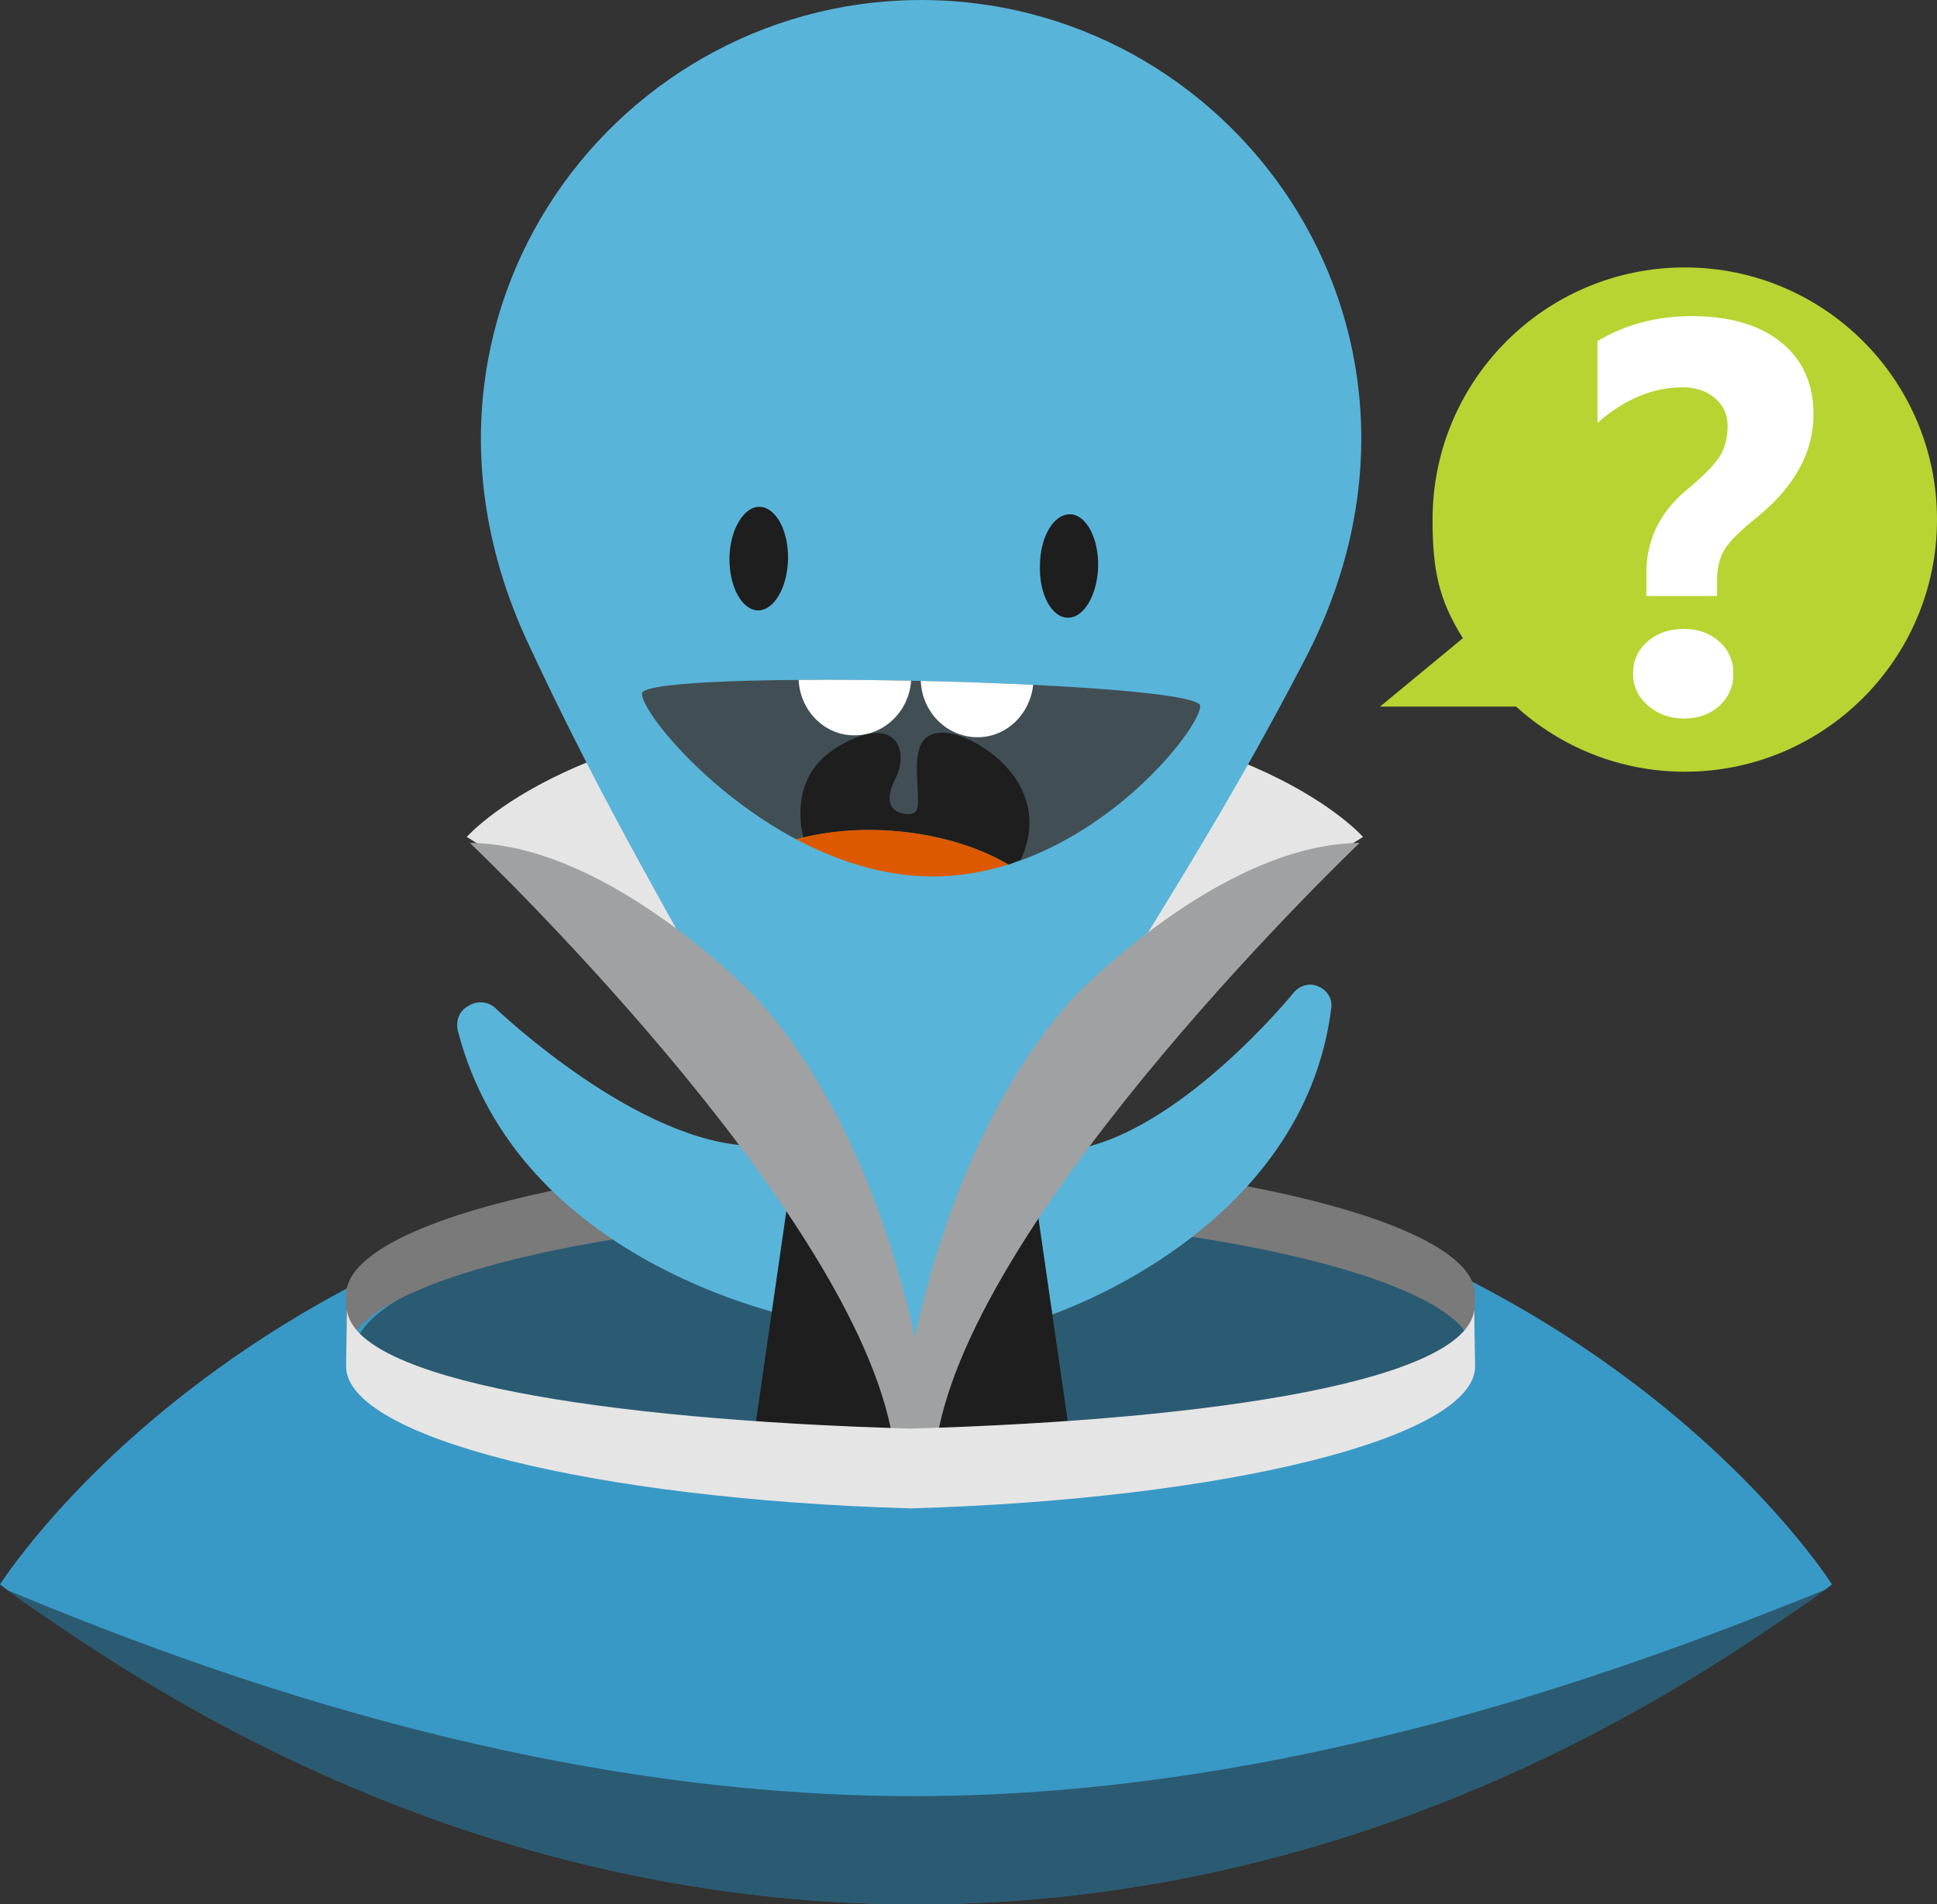 <?xml version="1.0" encoding="UTF-8" standalone="no"?>
<!-- Generator: Adobe Illustrator 17.0.1, SVG Export Plug-In . SVG Version: 6.00 Build 0)  -->

<svg
   xmlns:dc="http://purl.org/dc/elements/1.1/"
   xmlns:cc="http://creativecommons.org/ns#"
   xmlns:rdf="http://www.w3.org/1999/02/22-rdf-syntax-ns#"
   xmlns:svg="http://www.w3.org/2000/svg"
   xmlns="http://www.w3.org/2000/svg"
   xmlns:sodipodi="http://sodipodi.sourceforge.net/DTD/sodipodi-0.dtd"
   xmlns:inkscape="http://www.inkscape.org/namespaces/inkscape"
   version="1.1"
   id="Layer_1"
   x="0px"
   y="0px"
   width="50"
   height="49.169"
   viewBox="0 0 50 49.169"
   enable-background="new 0 0 50 50"
   xml:space="preserve"
   sodipodi:docname="UnidentifiedFeatureObjectColor.svg"
   inkscape:version="0.92.4 (5da689c313, 2019-01-14)"><rect x="0" y="0" width="50" height="49.169" fill="#333333" stroke="none"/><defs
   id="defs47" /><sodipodi:namedview
   pagecolor="#ffffff"
   bordercolor="#666666"
   borderopacity="1"
   objecttolerance="10"
   gridtolerance="10"
   guidetolerance="10"
   inkscape:pageopacity="0"
   inkscape:pageshadow="2"
   inkscape:window-width="713"
   inkscape:window-height="543"
   id="namedview45"
   showgrid="false"
   inkscape:zoom="4.72"
   inkscape:cx="25"
   inkscape:cy="24.169"
   inkscape:window-x="0"
   inkscape:window-y="0"
   inkscape:window-maximized="0"
   inkscape:current-layer="Layer_1" />
<path
   d="m 23.614,18.375 c -0.145,-0.012 -0.248,-0.063 -0.404,-0.063 -8.292,0 -11.161,3.297 -11.161,3.297 8.13,4.939 11.161,15.409 11.161,15.409 0,0 0.159,-0.372 0.404,-0.976 0.249,0.604 0.409,0.976 0.409,0.976 0,0 3.031,-10.47 11.161,-15.409 0,0 -2.871,-3.297 -11.161,-3.297 -0.155,0 -0.261,0.051 -0.409,0.063"
   id="path2"
   inkscape:connector-curvature="0"
   style="fill:#e5e5e5" />
<path
   d="m 47.111,41.046 c 0.114,-0.086 0.18,-0.135 0.18,-0.135 0,0 -1.514,-2.411 -4.879,-5.014 -1.953,-1.51 -4.522,-3.086 -7.791,-4.293 v -0.06 c -3.277,-1.128 -7.008,-1.774 -10.979,-1.774 -3.967,0 -7.7,0.646 -10.976,1.774 v 0.06 c -3.267,1.207 -5.836,2.783 -7.789,4.293 -3.364,2.603 -4.877,5.014 -4.877,5.014 0,0 0.07,0.053 0.201,0.151 0.142,0.105 0.363,0.264 0.649,0.461 2.579,1.764 10.931,7.646 22.792,7.646 11.865,0 20.217,-5.882 22.795,-7.646 0.305,-0.208 0.529,-0.371 0.674,-0.477"
   id="path4"
   inkscape:connector-curvature="0"
   style="fill:#3999c6" />
<path
   enable-background="new    "
   d="m 38.025,35.012 c 0,2.04 -6.473,3.696 -14.455,3.696 -7.986,0 -14.455,-1.656 -14.455,-3.696 0,-2.047 6.469,-3.705 14.455,-3.705 7.982,0 14.455,1.658 14.455,3.705"
   id="path6"
   inkscape:connector-curvature="0"
   style="opacity:0.5;fill:#1e1e1e" />
<path
   d="m 23.521,31.307 v 0 h -0.015 -0.014 c -8,0.233 -14.327,1.777 -14.536,3.58 -0.008,-0.492 -0.014,-0.974 -0.022,-1.444 -0.025,-1.851 6.404,-3.448 14.558,-3.682 h 0.014 0.015 c 8.149,0.234 14.581,1.831 14.556,3.682 -0.01,0.47 -0.016,0.952 -0.022,1.444 -0.21,-1.803 -6.538,-3.347 -14.534,-3.58"
   id="path8"
   inkscape:connector-curvature="0"
   style="fill:#7a7a7a" />
<path
   d="m 20.716,34.061 c -0.302,-0.062 -7.351,-1.457 -8.896,-7.441 -0.066,-0.257 0.039,-0.531 0.274,-0.649 0.224,-0.145 0.514,-0.116 0.701,0.065 0.041,0.035 3.668,3.508 6.656,3.548 0.246,-0.008 0.459,0.15 0.549,0.358 l 1.367,3.315 c 0.088,0.19 0.049,0.42 -0.084,0.599 -0.131,0.165 -0.354,0.245 -0.567,0.205"
   id="path10"
   inkscape:connector-curvature="0"
   style="fill:#59b4d9" />
<path
   d="m 33.392,25.631 c -0.027,0.035 -2.987,3.672 -5.753,4.064 -0.227,0.019 -0.401,0.186 -0.453,0.403 l -0.879,3.22 c -0.059,0.203 -0.002,0.409 0.145,0.543 0.153,0.143 0.364,0.193 0.55,0.132 0.271,-0.084 6.643,-2.224 7.361,-7.959 0.039,-0.237 -0.101,-0.471 -0.332,-0.563 -0.219,-0.104 -0.481,-0.032 -0.639,0.16"
   id="path12"
   inkscape:connector-curvature="0"
   style="fill:#59b4d9" />
<polygon
   points="19.433,37.264 20.348,30.924 26.729,30.924 27.644,37.264 "
   id="polygon14"
   style="fill:#1e1e1e"
   transform="translate(0,-2.4190328e-4)" />
<path
   d="m 23.197,37.482 c -2.251,-8.971 -5.546,-12.207 -9.584,-20.914 -3.922,-8.465 2.359,-16.741 10.422,-16.565 8.053,0.187 13.961,8.735 9.656,17.01 -4.421,8.531 -7.846,11.612 -10.494,20.469"
   id="path16"
   inkscape:connector-curvature="0"
   style="fill:#59b4d9" />
<path
   d="m 20.342,14.434 c -0.017,0.746 -0.367,1.331 -0.781,1.326 -0.422,-0.019 -0.738,-0.615 -0.732,-1.361 0.017,-0.737 0.376,-1.325 0.781,-1.313 0.421,0.012 0.745,0.62 0.732,1.348"
   id="path18"
   inkscape:connector-curvature="0"
   style="fill:#1e1e1e" />
<path
   d="m 28.346,14.637 c -0.023,0.727 -0.368,1.322 -0.785,1.312 -0.419,-0.007 -0.74,-0.61 -0.717,-1.352 0.006,-0.737 0.354,-1.327 0.779,-1.319 0.414,0.009 0.741,0.613 0.723,1.359"
   id="path20"
   inkscape:connector-curvature="0"
   style="fill:#1e1e1e" />
<path
   d="m 27.645,25.826 c -2.353,2.658 -3.495,6.26 -4.031,8.691 -0.538,-2.431 -1.681,-6.033 -4.034,-8.691 0,0 -3.785,-4.027 -7.451,-4.063 0,0 9.963,9.471 10.92,15.421 h 0.12 0.892 0.119 c 0.959,-5.95 10.917,-15.421 10.917,-15.421 -3.668,0.036 -7.452,4.063 -7.452,4.063 z"
   id="path22"
   inkscape:connector-curvature="0"
   style="fill:#a0a1a2" />
<path
   d="m 23.521,36.885 v 0 h -0.029 c -8,-0.229 -14.327,-1.263 -14.536,-3.067 -0.008,0.494 -0.014,0.974 -0.022,1.448 -0.025,1.849 6.404,3.443 14.558,3.679 v 0.003 c 0.004,0 0.01,-0.003 0.014,-0.003 0.004,0 0.008,0.003 0.015,0.003 v -0.003 c 8.149,-0.236 14.581,-1.83 14.556,-3.679 -0.01,-0.474 -0.016,-0.954 -0.022,-1.448 -0.21,1.804 -6.538,2.838 -14.534,3.067"
   id="path24"
   inkscape:connector-curvature="0"
   style="fill:#e5e5e5" />
<path
   d="m 43.49,6.905 c -3.596,0 -6.511,2.914 -6.511,6.51 0,1.275 0.149,2.058 0.783,3.062 l -2.139,1.767 h 3.512 c 1.154,1.042 2.677,1.681 4.355,1.681 3.596,0 6.51,-2.916 6.51,-6.51 0,-3.596 -2.914,-6.51 -6.51,-6.51"
   id="path26"
   inkscape:connector-curvature="0"
   style="fill:#b8d432" />
<path
   d="m 46.812,10.702 c 0,0.978 -0.488,1.863 -1.465,2.658 -0.408,0.328 -0.68,0.597 -0.818,0.807 -0.137,0.211 -0.207,0.489 -0.207,0.835 v 0.386 h -1.824 v -0.589 c 0,-0.847 0.338,-1.555 1.012,-2.126 0.42,-0.346 0.707,-0.631 0.859,-0.855 0.15,-0.225 0.227,-0.496 0.227,-0.813 0,-0.295 -0.107,-0.536 -0.326,-0.723 -0.218,-0.188 -0.497,-0.282 -0.839,-0.282 -0.768,0 -1.498,0.307 -2.195,0.919 V 8.808 c 0.721,-0.43 1.529,-0.646 2.428,-0.646 0.986,0 1.758,0.226 2.314,0.678 0.557,0.451 0.834,1.071 0.834,1.862 z"
   id="path28"
   inkscape:connector-curvature="0"
   style="fill:#ffffff" />
<path
   d="m 44.744,17.388 c 0,0.337 -0.121,0.615 -0.361,0.835 -0.24,0.22 -0.549,0.329 -0.922,0.329 -0.355,0 -0.662,-0.111 -0.92,-0.333 -0.258,-0.222 -0.387,-0.499 -0.387,-0.831 0,-0.332 0.125,-0.607 0.373,-0.824 0.248,-0.218 0.559,-0.326 0.934,-0.326 0.369,0 0.676,0.108 0.918,0.326 0.244,0.216 0.365,0.492 0.365,0.824 z"
   id="path30"
   inkscape:connector-curvature="0"
   style="fill:#ffffff" />
<path
   enable-background="new    "
   d="m 23.643,49.169 c 11.865,0 20.217,-5.882 22.795,-7.646 0.305,-0.208 0.529,-0.371 0.674,-0.477 -4.695,1.893 -13.598,5.329 -23.512,5.329 -9.912,0 -18.714,-3.371 -23.398,-5.313 0.142,0.105 0.363,0.264 0.649,0.461 2.578,1.764 10.93,7.646 22.792,7.646"
   id="path32"
   inkscape:connector-curvature="0"
   style="opacity:0.5;fill:#1e1e1e" />
<path
   enable-background="new    "
   d="m 30.983,18.229 c 0.013,-0.648 -14.392,-0.97 -14.412,-0.324 -0.009,0.452 1.637,2.518 3.98,3.764 0.878,-0.241 1.945,-0.316 3.052,-0.155 0.958,0.14 1.787,0.432 2.427,0.808 2.912,-0.911 4.946,-3.565 4.953,-4.093 z"
   id="path34"
   inkscape:connector-curvature="0"
   style="opacity:0.85;fill:#3e3e3e" />
<path
   d="m 24.415,18.921 c -0.721,-0.045 -0.77,0.511 -0.741,1.178 0.032,0.667 0.082,0.915 -0.216,0.92 -0.294,0.003 -0.722,-0.166 -0.35,-0.904 0.378,-0.738 0.029,-1.718 -1.459,-0.848 -1.174,0.686 -1.027,1.884 -0.913,2.362 0.842,-0.204 1.834,-0.266 2.868,-0.115 0.958,0.14 1.787,0.432 2.427,0.808 0.111,-0.035 0.211,-0.087 0.32,-0.127 0.01,-0.025 0.02,-0.042 0.031,-0.067 0.825,-1.963 -1.245,-3.167 -1.967,-3.207 z"
   id="path36"
   inkscape:connector-curvature="0"
   style="fill:#1e1e1e" />
<path
   d="m 25.247,19.035 c 0.737,-0.005 1.344,-0.598 1.422,-1.353 -0.918,-0.045 -1.907,-0.08 -2.901,-0.102 0.031,0.813 0.681,1.462 1.479,1.455 z"
   id="path38"
   inkscape:connector-curvature="0"
   style="fill:#ffffff" />
<path
   d="m 21.998,18.985 c 0.796,0.032 1.465,-0.6 1.521,-1.41 -0.758,-0.015 -1.512,-0.024 -2.229,-0.024 -0.231,0 -0.452,0.002 -0.675,0.004 0.038,0.774 0.634,1.402 1.383,1.43 z"
   id="path40"
   inkscape:connector-curvature="0"
   style="fill:#ffffff" />
<path
   d="m 20.552,21.668 c 1.024,0.544 2.179,0.934 3.389,0.96 0.733,0.017 1.433,-0.102 2.09,-0.307 -0.64,-0.376 -1.469,-0.668 -2.427,-0.808 -1.108,-0.161 -2.175,-0.085 -3.052,0.155 z"
   id="path42"
   inkscape:connector-curvature="0"
   style="fill:#dd5900" />
</svg>